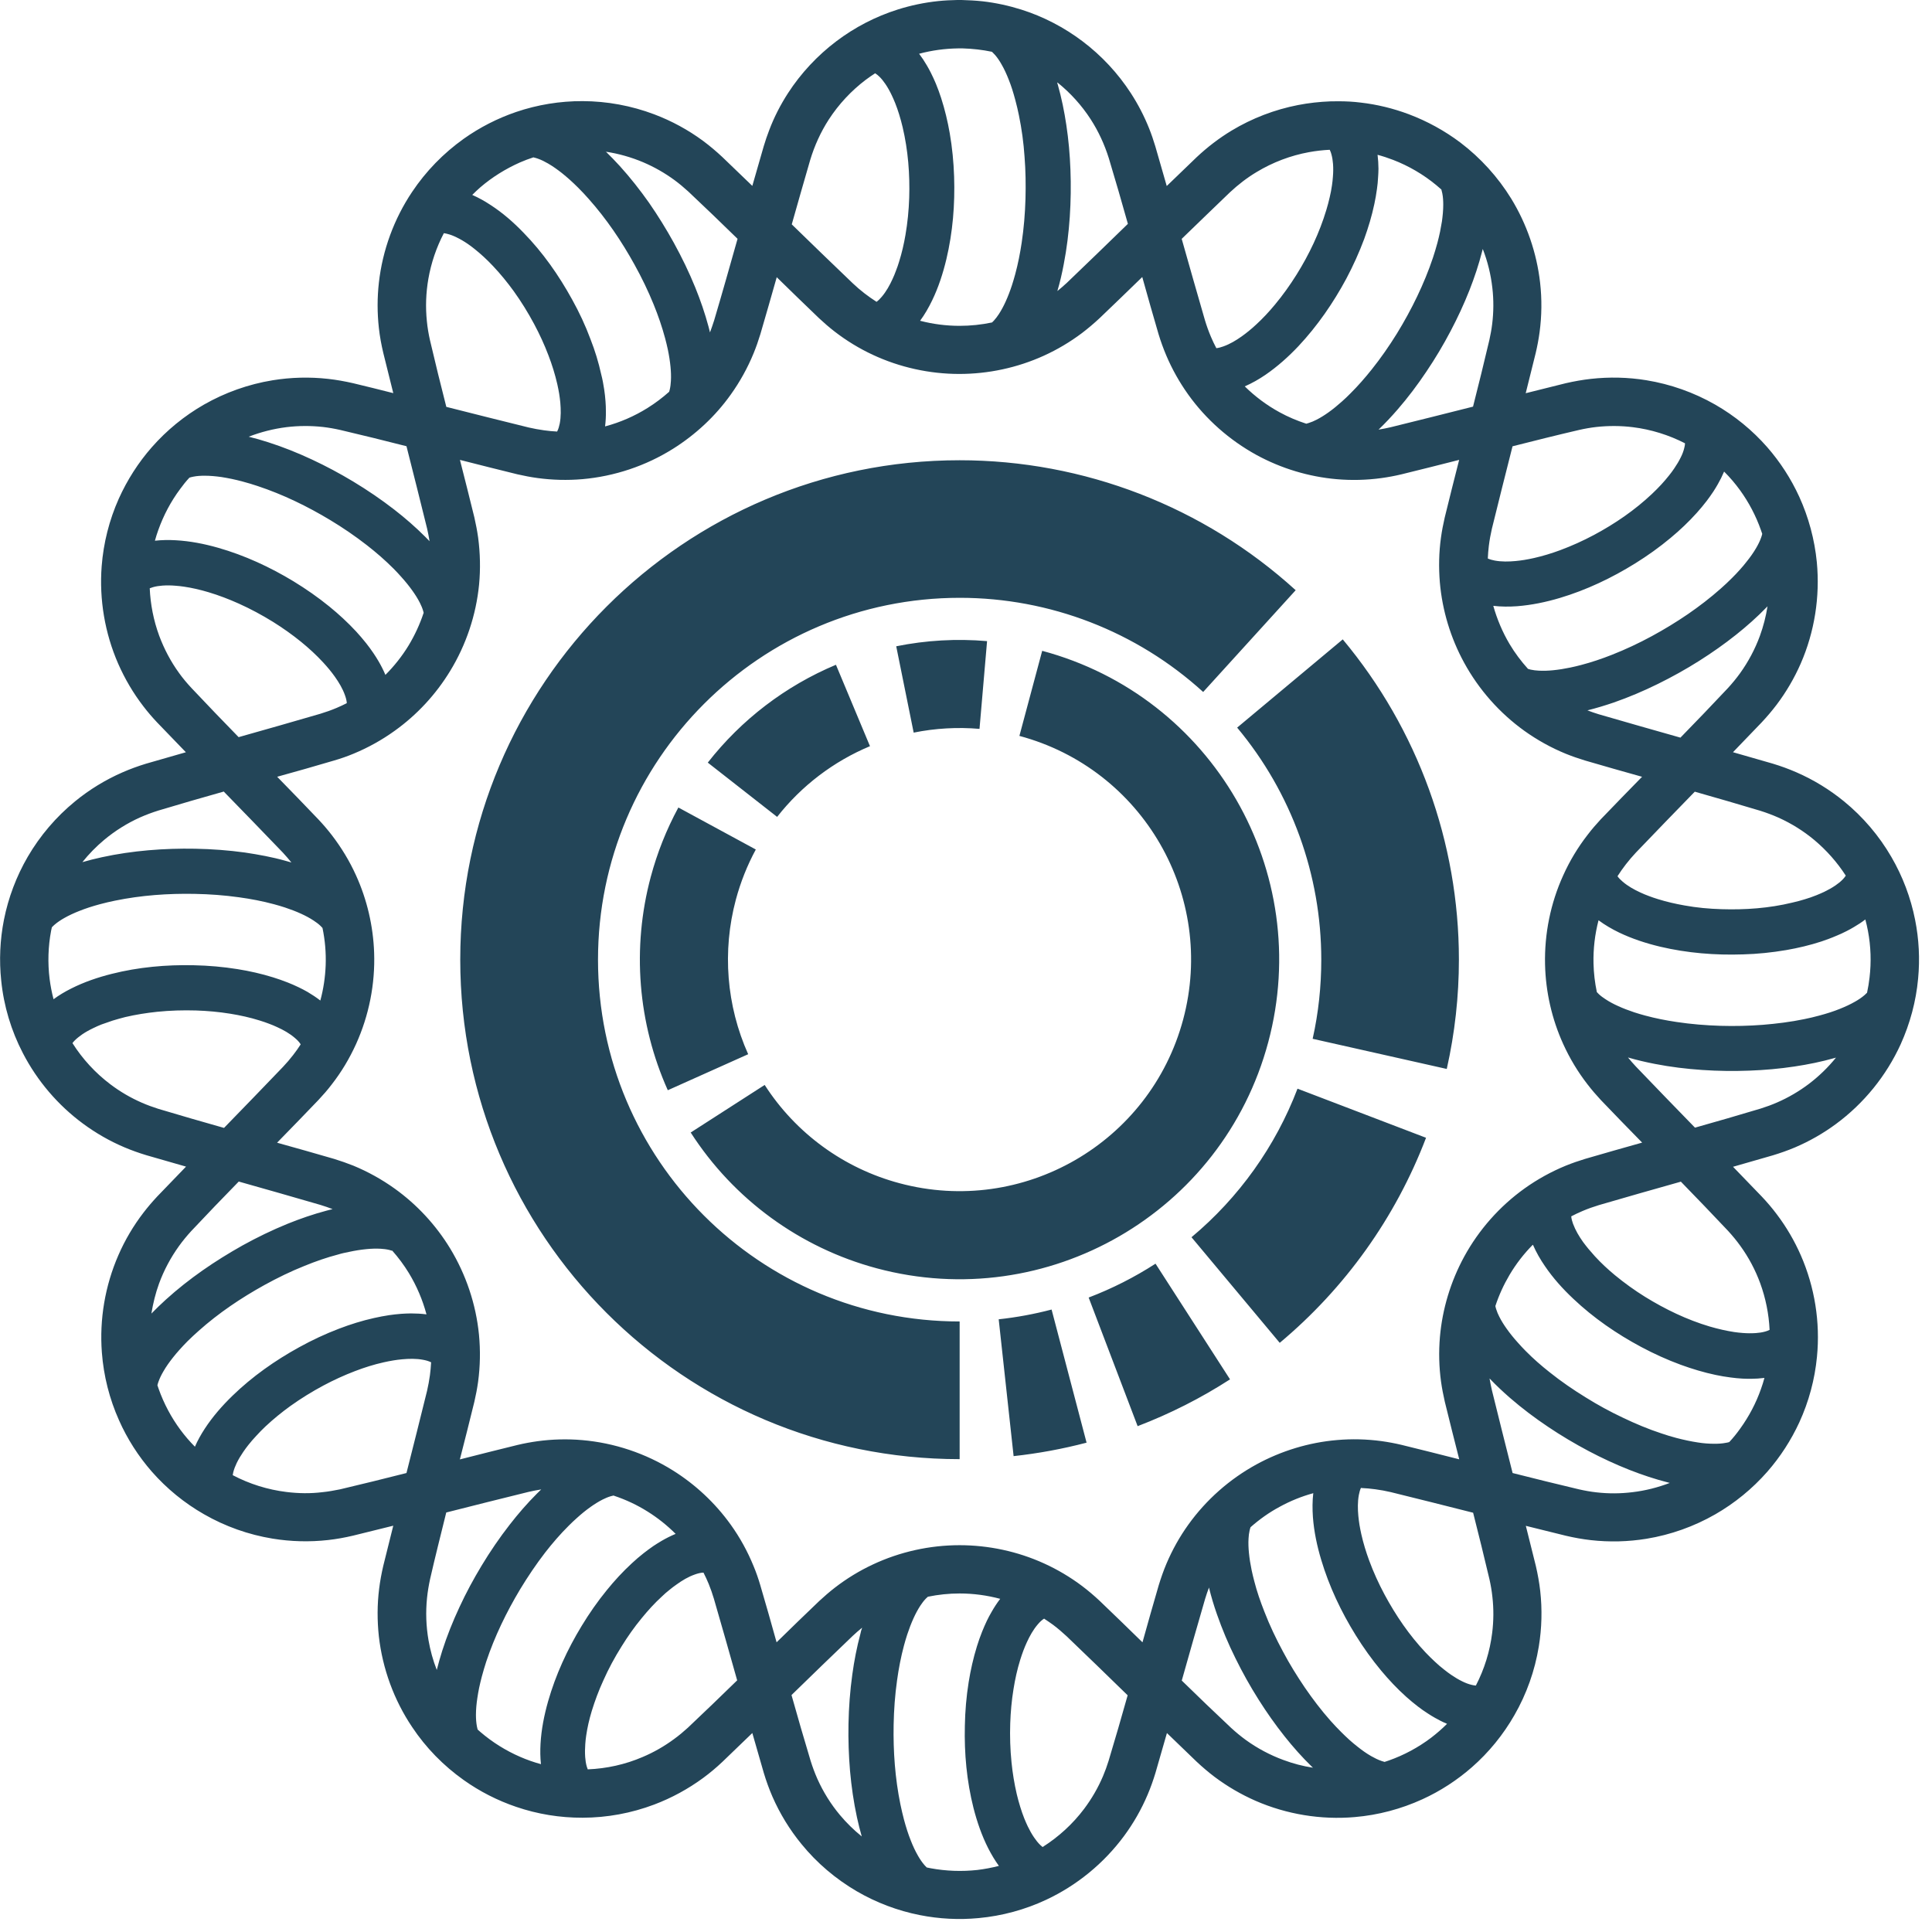 <svg viewBox="0 0 103 103" xmlns="http://www.w3.org/2000/svg" fill-rule="evenodd" clip-rule="evenodd" stroke-linejoin="round" stroke-miterlimit="1.414" fill="#234558"><path d="M40.107 9.914c.2-.707.404-1.415.61-2.12.087-.29.183-.575.292-.856.26-.69.6-1.35 1-1.97.69-1.065 1.57-2.007 2.58-2.77.982-.743 2.09-1.317 3.27-1.69.7-.222 1.43-.374 2.16-.45.34-.035.677-.052 1.017-.058h.227c.377.01.752.03 1.126.07.698.08 1.387.23 2.055.44 1.174.37 2.284.948 3.267 1.69 1.013.764 1.89 1.706 2.58 2.77.382.59.707 1.215.968 1.867.126.314.235.635.333.96.206.705.41 1.413.61 2.12.53-.512 1.058-1.023 1.59-1.532.572-.537 1.194-1.016 1.866-1.422 1.09-.657 2.294-1.12 3.543-1.363.568-.11 1.142-.174 1.72-.196.144-.003.288-.005.433-.005.4 0 .792.02 1.19.07.872.1 1.732.31 2.56.62.982.37 1.912.88 2.75 1.51 1.08.82 2.005 1.84 2.713 2.99.83 1.357 1.36 2.896 1.54 4.48.1.88.09 1.77-.028 2.644-.05.372-.12.74-.206 1.107-.176.715-.353 1.43-.533 2.143.712-.18 1.426-.36 2.14-.534.44-.1.883-.18 1.33-.23.986-.11 1.985-.088 2.963.072 1.286.21 2.53.65 3.66 1.295 1.046.597 1.99 1.37 2.782 2.273.69.79 1.266 1.68 1.705 2.637.502 1.1.822 2.29.94 3.495.175 1.84-.12 3.715-.86 5.408-.34.775-.77 1.51-1.28 2.187-.25.33-.518.644-.8.946l-1.53 1.59c.71.2 1.416.406 2.123.61.43.13.854.284 1.267.465.91.397 1.76.918 2.53 1.546 1.01.826 1.866 1.83 2.52 2.956.606 1.04 1.037 2.18 1.27 3.36.205 1.03.26 2.09.16 3.134-.11 1.207-.43 2.394-.93 3.5-.767 1.68-1.962 3.153-3.45 4.25-.68.502-1.42.924-2.2 1.255-.38.16-.77.296-1.165.416-.707.206-1.414.41-2.122.61.515.53 1.026 1.06 1.535 1.59.284.3.553.616.8.946.51.674.94 1.41 1.28 2.186.74 1.692 1.04 3.567.86 5.405-.115 1.208-.435 2.394-.94 3.496-.44.953-1.016 1.844-1.707 2.634-.794.905-1.737 1.676-2.78 2.274-1.13.647-2.375 1.09-3.66 1.3-.98.16-1.977.184-2.962.074-.447-.05-.89-.13-1.33-.233-.714-.174-1.43-.35-2.142-.53.18.713.36 1.427.534 2.14.102.44.182.883.233 1.33.11.986.085 1.986-.076 2.964-.21 1.285-.65 2.53-1.3 3.658-.595 1.043-1.367 1.99-2.27 2.78-.79.69-1.68 1.27-2.635 1.705-1.136.52-2.36.844-3.605.95-1.8.156-3.636-.145-5.295-.87-.773-.34-1.51-.77-2.185-1.277-.33-.25-.644-.52-.945-.8-.533-.51-1.06-1.02-1.59-1.533-.2.708-.405 1.415-.61 2.12-.12.397-.258.787-.42 1.167-.33.78-.753 1.52-1.255 2.2-1.076 1.457-2.515 2.635-4.154 3.402-1.13.53-2.353.86-3.597.976-1.05.1-2.11.045-3.14-.16-1.18-.233-2.32-.664-3.36-1.27-1.122-.655-2.13-1.51-2.95-2.52-.628-.765-1.15-1.62-1.546-2.526-.18-.413-.332-.837-.462-1.27-.206-.705-.41-1.412-.61-2.12-.53.512-1.058 1.023-1.59 1.532-.328.31-.672.6-1.035.866-.8.587-1.678 1.065-2.605 1.415-1.218.46-2.517.7-3.818.702-1.203.005-2.405-.19-3.544-.58-.992-.337-1.94-.82-2.793-1.427-1.08-.765-2.02-1.726-2.75-2.825-.97-1.442-1.58-3.115-1.776-4.842-.09-.84-.09-1.694.016-2.534.05-.41.126-.816.22-1.22.176-.713.354-1.427.533-2.14-.715.178-1.43.356-2.144.53-.44.104-.88.184-1.33.234-.983.11-1.982.085-2.96-.075-1.283-.21-2.527-.65-3.657-1.3-1.044-.596-1.987-1.367-2.78-2.27-.716-.82-1.31-1.746-1.75-2.74-.51-1.14-.82-2.365-.914-3.61-.135-1.77.17-3.563.88-5.19.352-.81.804-1.575 1.343-2.275.23-.3.474-.583.73-.858.51-.53 1.02-1.06 1.534-1.59-.708-.2-1.415-.406-2.122-.61-.395-.12-.784-.258-1.165-.42-.78-.33-1.518-.754-2.2-1.257-1.34-.986-2.445-2.282-3.21-3.76C.597 54.95.2 53.63.065 52.28-.05 51.2 0 50.1.21 49.036c.234-1.18.665-2.32 1.27-3.36.655-1.124 1.512-2.128 2.52-2.952.766-.628 1.62-1.15 2.527-1.546.41-.18.83-.333 1.26-.464.708-.205 1.415-.408 2.123-.61-.513-.528-1.024-1.058-1.534-1.59-.257-.273-.503-.558-.73-.856-.54-.7-.99-1.466-1.346-2.276-.71-1.625-1.014-3.42-.88-5.19.095-1.243.405-2.47.915-3.61.447-.992 1.04-1.92 1.756-2.736.794-.905 1.737-1.676 2.78-2.274 1.13-.646 2.375-1.088 3.66-1.298.98-.16 1.977-.185 2.962-.075.45.05.89.13 1.33.23.716.17 1.43.35 2.144.53-.18-.715-.356-1.43-.532-2.14-.105-.44-.186-.88-.236-1.33-.09-.807-.09-1.62 0-2.42.195-1.73.807-3.4 1.773-4.84.735-1.1 1.67-2.06 2.75-2.83.856-.608 1.8-1.09 2.795-1.43 1.14-.387 2.34-.583 3.545-.578 1.3.004 2.6.244 3.816.704.928.35 1.806.827 2.604 1.415.362.27.706.56 1.034.868l1.59 1.53zM53.33 85.24c-.708-.19-1.44-.288-2.173-.288-.568 0-1.135.06-1.69.174-.04.033-.078.07-.114.107-.108.113-.202.24-.288.37-.137.21-.254.432-.358.66-.13.285-.242.58-.34.877-.062.193-.12.388-.173.584-.164.612-.284 1.237-.37 1.864-.11.782-.167 1.57-.182 2.36-.027 1.423.076 2.857.362 4.253.056.27.12.54.19.81.053.2.11.39.174.59.058.178.12.353.19.527.108.275.232.546.38.803.1.175.214.347.348.502.037.043.076.086.118.125.073.017.146.03.22.045.815.15 1.655.18 2.48.09.388-.047.772-.12 1.15-.217-.215-.295-.4-.61-.565-.93-.35-.688-.6-1.42-.79-2.16-.36-1.43-.496-2.91-.46-4.38.014-.78.08-1.558.203-2.326.104-.646.247-1.284.44-1.907.082-.265.173-.525.275-.78.08-.196.162-.39.253-.58.077-.16.16-.318.25-.47.135-.24.29-.478.46-.7zm2.345 1.046c-.135.08-.25.198-.35.316-.243.284-.427.617-.582.954-.066.144-.127.29-.183.438-.06.16-.117.325-.168.49-.16.513-.276 1.04-.36 1.57-.098.602-.153 1.212-.174 1.822-.023.692-.002 1.386.068 2.075.058.58.15 1.14.28 1.7.055.23.117.46.186.68.064.21.134.41.213.61.057.142.12.284.185.423.1.207.212.41.342.6.096.14.203.278.326.397.04.04.08.075.125.11.853-.54 1.608-1.23 2.215-2.037.405-.54.744-1.125 1.007-1.745.112-.265.21-.534.295-.808.352-1.162.688-2.33 1.018-3.5-1.082-1.054-2.164-2.106-3.256-3.15-.228-.212-.464-.414-.713-.602-.16-.116-.32-.226-.48-.33zm-9.715.492c-.175.14-.343.288-.507.442-1.092 1.043-2.174 2.095-3.256 3.148.33 1.17.666 2.34 1.018 3.503.103.33.222.65.363.97.31.69.713 1.34 1.197 1.918.35.42.742.803 1.167 1.146-.097-.336-.18-.675-.255-1.015-.177-.817-.296-1.646-.37-2.478-.07-.83-.098-1.665-.082-2.5.017-.883.082-1.767.204-2.643.1-.73.24-1.45.43-2.16.02-.108.05-.215.09-.32zm-8.453-2.938c-.156.003-.313.047-.458.098-.36.125-.68.32-.98.536-.13.09-.26.188-.38.288-.14.11-.27.223-.39.34-.4.364-.76.762-1.1 1.18-.39.473-.74.972-1.06 1.49-.37.588-.7 1.2-.98 1.832-.24.523-.44 1.06-.61 1.61-.068.224-.128.45-.18.678-.047.21-.086.42-.117.63-.023.153-.04.306-.05.46-.018.23-.02.46-.005.69.013.17.037.342.084.507.015.05.032.1.053.15 1.005-.04 2.002-.26 2.93-.66.593-.25 1.157-.575 1.676-.958.257-.187.5-.39.73-.6.887-.835 1.76-1.68 2.63-2.527-.41-1.453-.82-2.906-1.242-4.355-.08-.266-.17-.527-.275-.784-.087-.21-.18-.413-.284-.615zm26.955.776c-.08.205-.15.414-.214.624-.423 1.45-.835 2.902-1.245 4.355.87.85 1.746 1.693 2.633 2.525.253.232.517.45.796.653.612.44 1.285.798 1.994 1.058.51.19 1.038.33 1.574.41l-.057-.05c-.52-.504-1.004-1.05-1.457-1.62-.5-.63-.96-1.283-1.387-1.96-.45-.71-.86-1.445-1.23-2.198-.38-.763-.71-1.55-.99-2.35-.166-.472-.31-.95-.428-1.436zM32.714 79.73c-.05.01-.1.023-.15.037-.15.044-.295.106-.434.176-.224.113-.437.248-.642.393-.255.18-.498.38-.73.59-.153.135-.3.275-.444.42-.45.447-.864.928-1.253 1.428-.48.623-.92 1.277-1.33 1.953-.73 1.22-1.36 2.512-1.81 3.864-.085.27-.165.53-.236.8-.052.2-.1.397-.142.596-.036.18-.07.366-.096.55-.044.293-.072.59-.073.886 0 .204.013.41.05.61.01.058.025.117.04.174l.16.14c.63.54 1.344.984 2.106 1.315.36.157.73.287 1.11.39-.04-.36-.043-.725-.023-1.087.044-.765.194-1.523.403-2.26.403-1.416 1.028-2.77 1.79-4.023.405-.667.85-1.307 1.343-1.91.41-.507.855-.988 1.334-1.43.2-.187.41-.367.627-.537.167-.13.337-.257.51-.376.148-.1.298-.193.45-.282.24-.14.488-.265.746-.372-.45-.45-.95-.85-1.49-1.187-.56-.353-1.166-.637-1.795-.846zm37.31-.127c-.624.17-1.23.415-1.798.726-.56.3-1.08.67-1.556 1.09-.02.054-.037.114-.05.174-.032.14-.05.287-.057.432-.015.25-.004.5.02.75.03.313.08.623.144.93.042.2.09.396.142.593.14.552.33 1.095.54 1.627.28.728.62 1.437.99 2.125.35.662.75 1.306 1.17 1.926.42.612.87 1.203 1.363 1.76.183.205.372.406.567.6.144.144.29.284.44.42.14.124.28.245.43.36.23.184.474.36.73.506.177.1.36.194.554.26.052.02.107.037.162.05l.22-.073c.81-.285 1.574-.696 2.26-1.214.3-.23.585-.478.852-.744-.224-.092-.44-.2-.646-.32-.13-.073-.26-.153-.386-.236-.177-.112-.347-.233-.513-.36-.216-.165-.426-.34-.63-.522-.48-.43-.925-.903-1.34-1.4-.493-.593-.944-1.224-1.352-1.88-.78-1.255-1.42-2.608-1.843-4.026-.222-.74-.384-1.503-.442-2.275-.03-.426-.03-.86.02-1.286zm2.534-.286c-.057.122-.09.258-.115.388-.067.367-.06.747-.026 1.117.015.157.036.314.06.47.03.17.062.34.1.508.107.474.25.94.417 1.394.23.622.505 1.227.817 1.81.6 1.116 1.32 2.174 2.19 3.094.16.17.33.334.5.493.16.15.32.29.49.42.12.1.25.19.377.28.19.13.388.25.596.35.154.076.315.14.48.18.08.02.158.036.238.04.455-.875.75-1.83.87-2.81.08-.64.084-1.29.01-1.93-.033-.313-.087-.623-.156-.93-.28-1.185-.57-2.365-.87-3.544-1.464-.37-2.927-.74-4.394-1.1-.27-.062-.543-.114-.818-.15-.25-.035-.503-.057-.755-.068zm-43.703.088c-.225.035-.447.08-.67.13-1.466.36-2.93.728-4.394 1.1-.29 1.178-.59 2.358-.86 3.542-.073.335-.13.674-.165 1.016-.077.75-.05 1.512.08 2.256.094.54.24 1.07.44 1.58.086-.34.183-.68.29-1.02.255-.797.567-1.574.92-2.33.35-.757.747-1.493 1.178-2.207.457-.758.956-1.49 1.5-2.188.45-.58.932-1.137 1.452-1.656l.24-.235zm12.557-64.633c-.288 1.014-.578 2.028-.874 3.04-.106.347-.224.69-.362 1.024-.318.776-.727 1.515-1.215 2.197-.82 1.154-1.88 2.14-3.08 2.893-1.45.91-3.12 1.47-4.84 1.62-.79.067-1.59.047-2.38-.06-.36-.048-.71-.116-1.07-.198-1.02-.25-2.05-.51-3.07-.77.26 1.022.52 2.046.77 3.07.08.355.15.71.2 1.07.11.83.13 1.675.05 2.51-.16 1.624-.69 3.207-1.54 4.6-.76 1.25-1.77 2.342-2.96 3.193-.68.49-1.42.9-2.193 1.22-.336.14-.68.26-1.024.36-1.014.3-2.03.59-3.047.87.738.76 1.475 1.51 2.204 2.28.25.266.485.54.706.827.51.663.95 1.386 1.294 2.15.587 1.29.915 2.7.965 4.115.06 1.675-.274 3.357-.966 4.883-.347.765-.78 1.49-1.296 2.15-.22.29-.46.563-.708.828-.73.764-1.466 1.52-2.204 2.276 1.016.282 2.03.57 3.046.865.345.107.687.226 1.023.36.774.32 1.513.73 2.195 1.218 1.188.85 2.2 1.943 2.96 3.19.848 1.395 1.38 2.978 1.54 4.603.08.834.065 1.68-.047 2.51-.05.36-.118.714-.2 1.067-.25 1.026-.51 2.05-.772 3.072 1.02-.26 2.045-.52 3.07-.77.353-.085.71-.15 1.067-.2.79-.108 1.59-.128 2.38-.06 1.716.147 3.386.707 4.844 1.62 1.2.75 2.253 1.737 3.08 2.89.49.683.896 1.422 1.214 2.2.14.333.258.675.36 1.022.3 1.015.587 2.03.87 3.048.758-.74 1.51-1.475 2.278-2.205.267-.247.54-.484.827-.706.63-.487 1.313-.904 2.033-1.24 1.44-.675 3.026-1.026 4.616-1.026 1.547 0 3.09.33 4.5.97.723.328 1.41.736 2.044 1.214.326.247.635.51.933.79.764.73 1.52 1.465 2.276 2.204.284-1.017.57-2.033.867-3.047.12-.39.254-.775.413-1.15.31-.73.7-1.43 1.163-2.074.95-1.326 2.2-2.43 3.633-3.214 1.32-.72 2.79-1.17 4.29-1.298.79-.07 1.59-.05 2.38.057.36.05.714.116 1.067.2 1.027.25 2.05.51 3.074.77-.26-1.024-.52-2.047-.77-3.073-.08-.35-.15-.71-.2-1.066-.108-.785-.127-1.585-.06-2.38.13-1.5.574-2.965 1.296-4.29.782-1.43 1.887-2.68 3.214-3.63.685-.49 1.424-.897 2.2-1.216.336-.136.678-.255 1.024-.36 1.014-.297 2.03-.584 3.047-.87-.74-.754-1.475-1.51-2.205-2.274-.247-.267-.484-.54-.705-.828-.514-.663-.95-1.386-1.296-2.15-.606-1.33-.936-2.783-.97-4.244-.038-1.632.293-3.27.97-4.755.344-.766.78-1.49 1.293-2.15.22-.29.456-.564.703-.83.73-.76 1.468-1.52 2.206-2.272-1.018-.285-2.034-.572-3.048-.87-.346-.105-.688-.224-1.024-.36-.78-.32-1.517-.73-2.2-1.218-1.325-.95-2.43-2.2-3.213-3.633-.722-1.32-1.167-2.79-1.296-4.29-.065-.79-.05-1.59.06-2.38.05-.36.118-.716.2-1.07.25-1.03.51-2.05.77-3.074-1.024.26-2.05.52-3.074.77-.353.085-.708.15-1.068.2-.79.108-1.59.128-2.38.06-1.5-.13-2.97-.574-4.29-1.296-1.43-.787-2.685-1.89-3.635-3.22-.46-.645-.853-1.34-1.164-2.073-.16-.376-.298-.76-.417-1.15-.297-1.01-.583-2.025-.867-3.04-.757.736-1.515 1.47-2.278 2.198-.298.277-.607.54-.93.786-.635.478-1.32.886-2.045 1.214-1.41.64-2.953.97-4.5.97-1.59 0-3.177-.35-4.618-1.023-.72-.336-1.404-.753-2.033-1.24-.286-.22-.56-.46-.824-.705-.76-.73-1.515-1.46-2.27-2.2zM22.994 72.634c-.135-.073-.29-.112-.44-.14-.365-.068-.745-.06-1.115-.026-.16.015-.32.035-.47.06-.18.03-.34.062-.51.1-.53.118-1.04.28-1.54.472-.57.218-1.13.474-1.67.762-.61.326-1.2.69-1.768 1.096-.465.336-.91.698-1.33 1.092-.17.16-.334.327-.49.5-.147.155-.287.317-.42.485-.095.12-.187.245-.274.373-.13.19-.25.388-.35.595-.073.154-.137.315-.18.482-.01.053-.023.107-.03.16.89.468 1.86.773 2.86.896.64.08 1.287.09 1.93.01.312-.03.623-.09.93-.15 1.184-.28 2.365-.57 3.543-.87.37-1.46.74-2.924 1.1-4.39.06-.27.113-.543.15-.818.03-.225.05-.45.063-.68zm56.417.857c.04.22.08.43.13.64.36 1.47.73 2.93 1.1 4.4 1.18.3 2.36.59 3.54.87.31.07.62.126.93.16.64.074 1.29.07 1.93-.01.68-.08 1.34-.25 1.98-.492l-.077-.02c-.705-.18-1.396-.41-2.072-.675-.744-.294-1.472-.632-2.18-1.006-.74-.392-1.464-.822-2.16-1.29-.707-.473-1.387-.986-2.03-1.543-.373-.324-.734-.664-1.076-1.022zM69.07 31.46c-4.9-4.455-11.286-6.923-17.91-6.923-14.693 0-26.623 11.93-26.623 26.624 0 14.71 11.92 26.63 26.624 26.63v-7.34c-10.65 0-19.28-8.633-19.28-19.29 0-10.642 8.643-19.29 19.288-19.29 4.8 0 9.425 1.79 12.975 5.02l4.936-5.43zM54.038 77.63c1.312-.143 2.613-.383 3.89-.718l-1.865-7.097c-.925.243-1.867.417-2.82.52l.795 7.294zM20.896 66.68c-.045-.016-.092-.03-.14-.042-.152-.037-.31-.055-.463-.064-.25-.014-.503-.004-.752.02-.31.03-.62.08-.92.145-.2.04-.395.08-.59.14-.614.16-1.214.37-1.8.61-.73.29-1.444.64-2.135 1.02-1.246.69-2.437 1.49-3.502 2.44-.205.18-.406.37-.6.56-.143.145-.283.293-.418.444-.125.14-.245.28-.36.427-.185.235-.36.478-.506.734-.104.178-.196.36-.264.555-.02.06-.04.12-.054.182.02.063.043.126.065.19.277.782.67 1.524 1.165 2.192.233.314.49.614.77.895.144-.334.324-.653.523-.958.42-.644.93-1.226 1.48-1.76 1.055-1.024 2.272-1.88 3.56-2.588.68-.376 1.39-.708 2.116-.985.61-.233 1.233-.428 1.87-.57.27-.06.54-.113.81-.153.21-.03.42-.054.63-.07.177-.013.354-.02.53-.022.274 0 .55.015.826.05-.206-.772-.522-1.514-.938-2.2-.26-.426-.56-.83-.893-1.204zm60.82-.317c-.477.482-.895 1.023-1.24 1.607-.31.524-.564 1.08-.754 1.658.01.057.026.112.043.167.043.14.1.273.167.403.112.224.247.437.392.64.182.257.38.5.59.733.136.16.276.3.42.45.404.41.836.787 1.284 1.14.612.49 1.256.93 1.922 1.34.64.4 1.3.76 1.98 1.08.668.32 1.356.61 2.06.84.262.09.526.17.792.24.196.05.394.1.593.14.182.04.365.07.55.1.293.048.59.07.886.07.21 0 .41-.01.61-.05.06-.01.12-.02.18-.04.207-.22.4-.46.578-.71.47-.65.847-1.36 1.113-2.12.07-.19.13-.39.185-.59-.24.03-.483.046-.723.047-.15 0-.3-.002-.452-.01-.207-.012-.415-.032-.622-.06-.27-.034-.54-.08-.805-.136-.63-.133-1.25-.32-1.86-.542-.725-.266-1.43-.587-2.11-.95-1.306-.697-2.54-1.548-3.614-2.564-.564-.53-1.087-1.11-1.52-1.75-.244-.354-.46-.73-.63-1.12zm-21.06 9.667c1.724-.66 3.373-1.494 4.92-2.493l-3.972-6.167c-1.122.724-2.317 1.33-3.565 1.805l2.61 6.854zm7.57-4.44c3.49-2.918 6.178-6.68 7.8-10.932l-6.852-2.618c-1.176 3.08-3.122 5.806-5.652 7.92l4.704 5.63zm21.37-8.588c-1.454.41-2.907.822-4.356 1.246-.295.09-.59.194-.875.316-.203.086-.403.18-.598.283.01.134.05.268.094.392.13.35.32.67.54.98.09.12.19.25.29.37.11.13.225.26.34.39.33.36.687.69 1.06 1 .51.42 1.05.81 1.614 1.16 1.073.663 2.23 1.22 3.44 1.58.225.065.45.125.68.176.21.047.42.087.63.12.152.02.305.04.46.05.23.018.46.02.69.005.17-.012.342-.036.507-.083.08-.023.158-.05.23-.088-.04-.85-.21-1.69-.5-2.485-.26-.71-.616-1.38-1.06-1.993-.2-.28-.42-.543-.65-.796-.833-.886-1.677-1.76-2.525-2.633zm-76.878 0c-.85.87-1.695 1.747-2.527 2.634-.23.253-.45.517-.65.796-.44.612-.8 1.285-1.06 1.994-.19.52-.32 1.057-.41 1.604.25-.257.508-.504.77-.743.62-.562 1.278-1.08 1.96-1.558.686-.48 1.396-.92 2.126-1.33.776-.43 1.574-.816 2.39-1.15.68-.275 1.378-.516 2.088-.705.11-.03.218-.057.327-.083-.214-.083-.43-.157-.65-.224-1.45-.424-2.902-.835-4.355-1.246zm24.1-2.632c2.29 3.566 5.83 6.15 9.924 7.247 9.084 2.434 18.436-2.965 20.87-12.05 2.436-9.09-2.96-18.434-12.05-20.87l-1.215 4.536c6.586 1.765 10.494 8.534 8.73 15.12-1.764 6.58-8.54 10.492-15.12 8.728-2.966-.79-5.53-2.66-7.19-5.24l-3.95 2.54zm-20.792-4.7c-.078-.128-.192-.237-.305-.334-.28-.242-.61-.426-.95-.58-.14-.067-.29-.127-.44-.183-.16-.06-.32-.117-.49-.168-.51-.16-1.04-.277-1.57-.362-.6-.097-1.21-.152-1.82-.172-.69-.02-1.382 0-2.07.07-.57.06-1.14.15-1.698.28-.23.06-.455.12-.68.19-.204.068-.406.138-.604.21-.145.06-.287.12-.426.19-.21.1-.41.21-.6.34-.14.1-.28.206-.4.33-.04.04-.077.084-.11.13.534.845 1.223 1.594 2.024 2.198.515.39 1.075.717 1.666.975.29.127.585.235.885.33 1.166.35 2.334.687 3.505 1.018 1.05-1.08 2.1-2.163 3.144-3.254.19-.202.37-.41.54-.63.14-.18.273-.368.397-.56zm70.766.707c.135.167.277.328.424.485 1.043 1.09 2.095 2.174 3.148 3.256 1.17-.33 2.34-.667 3.503-1.018.302-.095.6-.203.887-.33.59-.257 1.15-.585 1.666-.972.543-.41 1.035-.886 1.462-1.414l-.084.024c-.7.198-1.412.343-2.13.45-.793.12-1.593.19-2.394.22-.84.033-1.68.022-2.517-.035-.85-.057-1.694-.16-2.53-.323-.48-.093-.96-.205-1.433-.343zm-50.63-13.32c-.632 1.17-1.124 2.407-1.468 3.69-1.014 3.784-.693 7.8.908 11.376l4.285-1.92c-1.16-2.59-1.39-5.5-.657-8.24.25-.93.606-1.827 1.064-2.674l-4.13-2.24zm40.97 13.925c.43-1.912.646-3.866.646-5.825 0-6.24-2.192-12.28-6.192-17.07l-5.63 4.704c2.898 3.47 4.485 7.85 4.485 12.37 0 1.42-.15 2.84-.46 4.22l7.16 1.61zm22.32-7.967c-.196.15-.4.284-.61.406-.13.08-.264.15-.4.22-.186.1-.376.18-.568.26-.252.11-.508.2-.767.29-.613.2-1.244.35-1.88.46-.763.13-1.534.21-2.307.23-1.477.05-2.97-.07-4.41-.41-.752-.18-1.494-.42-2.192-.755-.382-.185-.754-.4-1.096-.654-.195.75-.286 1.526-.268 2.3.012.515.072 1.028.178 1.53.035.04.073.078.112.114.107.1.224.183.345.262.21.14.43.256.66.36.28.13.58.242.872.34.192.063.387.12.583.173.553.15 1.116.26 1.68.344.775.117 1.556.18 2.337.204.754.022 1.507.005 2.257-.053.74-.06 1.48-.153 2.205-.302.27-.055.54-.117.804-.19.197-.052.392-.11.585-.172.175-.057.35-.12.523-.19.273-.11.544-.232.8-.38.178-.1.35-.214.505-.347.048-.04.094-.084.137-.13.058-.267.102-.537.133-.808.098-.827.07-1.666-.084-2.483-.038-.203-.084-.405-.138-.606zm-82.268.447c-.03-.033-.06-.066-.093-.097-.11-.108-.24-.2-.37-.287-.21-.138-.43-.255-.66-.36-.28-.13-.58-.24-.87-.338-.192-.063-.39-.12-.584-.173-.61-.165-1.235-.284-1.863-.37-.784-.11-1.57-.167-2.36-.182-1.424-.027-2.86.075-4.254.362-.27.055-.54.118-.806.19-.195.052-.39.11-.583.173-.176.058-.35.12-.524.19-.275.11-.545.232-.803.38-.178.102-.35.215-.504.348-.05.044-.1.09-.145.14-.015.06-.027.123-.04.184-.16.845-.185 1.714-.08 2.566.047.366.117.728.21 1.084.296-.218.61-.405.94-.57.685-.346 1.416-.595 2.16-.782 1.426-.36 2.91-.494 4.378-.46.778.016 1.556.083 2.325.206.643.103 1.28.246 1.903.44.263.082.523.173.78.274.197.078.39.162.58.254.16.077.32.16.473.247.235.14.466.29.684.46.167-.612.26-1.244.285-1.88.024-.67-.033-1.335-.17-1.99zm73.18-7.266c-1.053 1.082-2.105 2.165-3.148 3.256-.19.203-.37.412-.54.632-.157.203-.305.414-.443.63.077.11.176.205.276.29.28.24.61.425.95.58.14.066.29.127.44.183.16.06.32.117.49.168.46.144.94.253 1.41.336.654.12 1.315.18 1.977.2 1.263.04 2.542-.05 3.773-.35.226-.05.45-.11.675-.18.204-.06.406-.13.604-.21.142-.055.284-.12.423-.183.204-.1.41-.212.6-.342.14-.095.274-.202.394-.325.056-.06.11-.123.155-.193l.004-.005c-.458-.71-1.024-1.35-1.67-1.893-.58-.486-1.23-.89-1.917-1.2-.316-.14-.638-.26-.966-.364-1.164-.35-2.33-.688-3.5-1.02zm-78.42 0c-1.172.33-2.34.667-3.505 1.018-.33.103-.65.223-.97.364-.69.31-1.334.713-1.914 1.197-.426.356-.816.754-1.163 1.188.346-.1.695-.187 1.045-.263.816-.178 1.645-.297 2.477-.37.83-.072 1.668-.098 2.5-.082.886.017 1.77.082 2.645.203.726.11 1.45.24 2.157.44l.32.09c-.144-.18-.296-.35-.45-.52-1.045-1.09-2.097-2.172-3.15-3.254zm32.62-6.754c-2.685 1.126-5.037 2.922-6.83 5.215l3.697 2.894c1.3-1.66 3.01-2.96 4.95-3.77l-1.81-4.33zM18.49 37.5c-.007-.15-.05-.3-.1-.438-.123-.35-.32-.677-.534-.98-.092-.13-.188-.254-.288-.377-.11-.134-.223-.264-.34-.39-.365-.395-.762-.76-1.18-1.1-.473-.384-.973-.737-1.49-1.06-.59-.365-1.2-.694-1.833-.978-.523-.235-1.06-.44-1.61-.605-.224-.067-.45-.127-.678-.178-.208-.047-.418-.087-.63-.118-.152-.022-.306-.04-.46-.05-.23-.02-.46-.023-.69-.006-.17.013-.342.037-.507.085-.057.016-.113.035-.167.058.037.86.206 1.716.503 2.526.26.7.617 1.38 1.06 1.99.2.28.42.54.652.79.832.884 1.676 1.76 2.524 2.63 1.452-.41 2.905-.822 4.354-1.246.298-.09.59-.194.878-.316.18-.077.36-.16.535-.25zm75.75-5.186c-.02.023-.044.047-.067.07-.506.522-1.052 1.005-1.62 1.457-.628.5-1.285.96-1.964 1.39-.71.45-1.45.86-2.2 1.23-.77.38-1.55.71-2.35.99-.47.16-.93.3-1.41.42.2.077.4.146.61.21 1.45.422 2.9.833 4.35 1.244.85-.87 1.69-1.747 2.523-2.633.233-.253.452-.52.653-.797.442-.614.8-1.287 1.06-1.995.186-.512.322-1.04.406-1.576zM52.622 34.18c-1.618-.14-3.25-.047-4.842.275l.93 4.603c1.155-.234 2.337-.3 3.51-.2l.403-4.678zm-30.03-1.487c-.008-.04-.018-.08-.03-.117-.043-.15-.105-.295-.175-.434-.113-.224-.248-.437-.393-.64-.182-.257-.38-.5-.59-.733-.136-.16-.276-.3-.42-.45-.448-.45-.93-.868-1.43-1.257-.622-.484-1.276-.93-1.95-1.336-1.22-.735-2.514-1.364-3.866-1.813-.26-.087-.525-.167-.792-.238-.196-.054-.394-.1-.593-.143-.18-.037-.364-.07-.548-.1-.294-.04-.59-.07-.886-.07-.21 0-.41.01-.61.05-.07.014-.14.03-.21.052-.18.192-.34.393-.49.6-.5.668-.89 1.41-1.17 2.193-.068.187-.127.377-.18.57.366-.04.737-.046 1.105-.025.765.042 1.524.19 2.26.4 1.416.403 2.77 1.03 4.024 1.79.664.406 1.304.85 1.91 1.343.504.41.985.854 1.43 1.333.184.202.364.41.535.626.13.166.256.335.374.51.1.146.195.296.285.45.135.232.26.475.365.726.47-.47.89-1 1.236-1.568.33-.546.6-1.13.8-1.735zm69.32-7.543c-.096.228-.207.45-.328.66-.075.133-.154.262-.237.39-.114.173-.236.343-.362.51-.166.216-.34.425-.522.628-.43.48-.902.926-1.4 1.34-.593.495-1.223.945-1.88 1.354-1.254.78-2.607 1.424-4.025 1.847-.74.22-1.505.38-2.277.44-.42.03-.85.03-1.27-.02.2.71.49 1.4.87 2.04.28.47.61.91.98 1.32l.14.04c.144.03.29.05.434.055.25.014.5.004.75-.02.31-.03.62-.08.93-.145.2-.04.397-.09.59-.14.555-.146 1.098-.33 1.63-.54.728-.287 1.437-.62 2.125-.993.66-.358 1.304-.75 1.925-1.174.61-.42 1.2-.873 1.756-1.366.206-.182.407-.37.6-.565.146-.144.286-.292.42-.443.126-.14.246-.28.36-.43.186-.23.36-.474.508-.73.103-.177.196-.36.263-.554.023-.063.043-.127.057-.193-.023-.067-.045-.135-.07-.202-.265-.755-.642-1.473-1.112-2.123-.254-.35-.54-.687-.85-.995zm-2.07-1.512c-.874-.45-1.826-.745-2.802-.865-.64-.078-1.29-.08-1.93-.01-.313.035-.623.09-.93.16-1.184.276-2.364.57-3.543.87-.37 1.462-.74 2.926-1.1 4.392-.07.304-.126.61-.164.92-.026.222-.045.446-.054.67.12.054.25.086.37.11.363.067.744.06 1.113.025.157-.015.314-.035.47-.06.17-.028.34-.062.51-.1.472-.107.94-.25 1.392-.417.62-.23 1.225-.504 1.81-.816 1.114-.596 2.172-1.32 3.092-2.19.17-.16.334-.326.493-.497.144-.157.284-.32.416-.487.096-.12.19-.245.275-.373.13-.19.25-.388.35-.595.078-.155.14-.315.18-.482.02-.08.04-.162.04-.244v-.02zm-68.16.154c-1.178-.3-2.36-.593-3.543-.87-.31-.07-.62-.124-.93-.16-.65-.07-1.29-.067-1.93.01-.69.086-1.37.258-2.02.51.35.086.7.186 1.04.296.795.254 1.572.566 2.33.92.755.352 1.492.747 2.206 1.177.757.457 1.49.955 2.19 1.498.58.45 1.134.933 1.653 1.453.075.075.15.15.223.228-.036-.225-.08-.447-.13-.67-.36-1.465-.73-2.93-1.1-4.392zm1.983-11.365c-.4.764-.68 1.59-.828 2.438-.13.744-.157 1.505-.08 2.256.034.35.092.69.167 1.02.277 1.19.57 2.37.87 3.55 1.463.37 2.927.74 4.394 1.1.27.06.542.114.817.15.23.033.463.054.696.066.07-.132.11-.283.14-.427.07-.368.06-.748.03-1.117-.015-.16-.036-.315-.06-.47-.03-.17-.06-.34-.1-.51-.12-.524-.28-1.04-.473-1.54-.216-.57-.473-1.126-.76-1.664-.326-.61-.692-1.204-1.097-1.766-.338-.464-.7-.91-1.095-1.327-.16-.17-.326-.337-.5-.496-.156-.144-.32-.283-.485-.416-.12-.097-.245-.19-.37-.276-.19-.13-.39-.248-.598-.348-.153-.075-.314-.14-.48-.18-.06-.017-.12-.03-.18-.036zm55.38.86l-.027.108c-.18.704-.41 1.395-.676 2.072-.294.745-.633 1.474-1.007 2.183-.39.742-.82 1.464-1.29 2.16-.472.707-.985 1.387-1.543 2.03-.32.368-.655.726-1.008 1.064.214-.034.426-.077.637-.125 1.47-.36 2.93-.73 4.4-1.1.3-1.18.59-2.36.87-3.55.06-.28.116-.56.15-.85.08-.64.084-1.29.01-1.93-.08-.71-.25-1.408-.51-2.073zm-50.603-4.9c-.246.08-.488.17-.725.274-.762.34-1.474.78-2.104 1.32-.15.13-.296.27-.437.41.34.15.665.33.975.536.65.42 1.23.93 1.76 1.48 1.03 1.055 1.88 2.27 2.59 3.56.38.683.71 1.39.98 2.118.24.61.43 1.234.57 1.87.07.268.12.54.16.81.03.21.056.42.07.63.015.177.02.355.02.533.005.265-.01.536-.043.805.798-.212 1.565-.545 2.266-.984.408-.254.79-.543 1.15-.863l.03-.108c.036-.15.054-.31.063-.465.015-.25.004-.503-.02-.753-.03-.313-.08-.623-.144-.93-.043-.198-.09-.396-.143-.593-.163-.61-.37-1.21-.61-1.8-.297-.73-.64-1.44-1.023-2.13-.687-1.244-1.493-2.435-2.44-3.5-.182-.207-.37-.408-.566-.603-.144-.143-.29-.283-.443-.42-.137-.123-.28-.244-.425-.36-.233-.183-.475-.356-.73-.505-.18-.103-.36-.196-.555-.263-.07-.024-.14-.046-.21-.06zm45-.13c.03.245.045.494.047.74 0 .15-.01.302-.02.453-.01.21-.03.417-.06.624-.036.27-.083.54-.14.805-.133.63-.32 1.25-.54 1.86-.268.72-.59 1.43-.95 2.11-.698 1.3-1.548 2.53-2.56 3.61-.53.56-1.11 1.08-1.75 1.52-.35.24-.72.45-1.108.62.55.54 1.177 1.01 1.857 1.38.454.25.93.45 1.423.61.044-.01.09-.025.134-.04.14-.043.27-.1.4-.166.225-.113.437-.248.642-.393.253-.18.496-.38.73-.59.15-.134.3-.274.442-.42.405-.402.782-.834 1.138-1.28.49-.613.936-1.257 1.347-1.92.393-.64.755-1.3 1.08-1.98.32-.67.605-1.357.84-2.06.086-.26.166-.527.237-.79.053-.2.1-.397.142-.596.037-.182.07-.365.1-.55.04-.292.07-.59.07-.885 0-.203-.01-.41-.05-.61-.013-.07-.03-.14-.05-.206-.09-.082-.186-.163-.28-.24-.686-.565-1.46-1.018-2.29-1.338-.277-.107-.56-.2-.846-.276zm-2.55-.272c-.37.018-.74.06-1.107.127-.983.18-1.93.54-2.786 1.056-.52.31-.99.676-1.43 1.086-.86.823-1.71 1.65-2.57 2.48.41 1.448.82 2.895 1.24 4.34.09.298.195.59.317.878.087.207.184.41.29.61.13-.014.254-.052.373-.094.35-.124.677-.32.98-.535.13-.092.254-.188.377-.288.135-.11.265-.223.39-.34.36-.33.69-.686 1-1.06.424-.508.81-1.05 1.16-1.61.67-1.074 1.22-2.23 1.584-3.443.068-.224.128-.45.18-.678.05-.208.09-.418.12-.63.022-.152.04-.306.05-.46.02-.23.023-.46.006-.69-.013-.17-.04-.342-.085-.507-.02-.08-.05-.158-.086-.232l-.006-.01zm-38.605.086c.26.25.513.52.755.78.562.62 1.08 1.28 1.56 1.96.477.69.917 1.4 1.32 2.13.428.778.813 1.57 1.146 2.39.276.68.517 1.38.707 2.09l.076.3c.08-.21.15-.42.22-.635.43-1.45.84-2.902 1.25-4.354-.87-.85-1.744-1.692-2.63-2.525-.233-.213-.475-.415-.728-.602-.52-.382-1.083-.703-1.676-.955-.64-.27-1.31-.46-1.99-.562zM52.88 2.76c-.508-.106-1.026-.164-1.547-.18h-.26c-.7.01-1.397.105-2.073.286.15.197.288.405.41.617.078.13.15.264.218.4.094.185.18.375.262.568.104.25.198.51.283.77.2.62.35 1.25.46 1.88.132.76.207 1.54.233 2.31.05 1.48-.07 2.97-.413 4.41-.18.75-.42 1.497-.756 2.19-.183.38-.394.75-.644 1.09.687.18 1.397.27 2.107.27.58 0 1.16-.06 1.728-.18.035-.032.067-.066.1-.1.097-.106.184-.224.264-.345.137-.21.254-.433.358-.66.13-.286.242-.58.34-.88.062-.192.12-.39.173-.584.15-.553.26-1.115.345-1.68.116-.774.18-1.555.203-2.337.02-.752.01-1.505-.05-2.255-.05-.74-.15-1.477-.3-2.204-.053-.27-.12-.54-.19-.806-.05-.196-.11-.39-.17-.585-.058-.18-.12-.354-.19-.527-.108-.274-.23-.544-.38-.802-.1-.177-.214-.35-.348-.503-.05-.054-.1-.107-.152-.155zm-6.223 1.146c-.172.11-.34.228-.504.35-.772.584-1.44 1.303-1.968 2.115-.433.67-.762 1.4-.992 2.16-.333 1.14-.658 2.29-.982 3.43 1.08 1.05 2.16 2.1 3.25 3.14.2.19.41.37.63.54.21.16.42.31.64.45.103-.076.193-.17.274-.265.243-.284.427-.617.58-.954.067-.142.127-.29.18-.436.065-.16.12-.327.17-.49.146-.465.255-.94.337-1.418.113-.652.177-1.314.2-1.976.04-1.264-.06-2.54-.35-3.77-.055-.23-.116-.457-.185-.68-.063-.205-.133-.406-.212-.605-.057-.143-.12-.285-.186-.424-.1-.21-.21-.41-.34-.6-.097-.14-.203-.28-.327-.395-.06-.06-.125-.112-.194-.157l-.01-.005zm9.707.506l.034.117c.197.7.343 1.41.45 2.13.12.79.19 1.59.22 2.39.033.84.02 1.68-.035 2.51-.057.847-.16 1.693-.322 2.528-.09.48-.2.96-.34 1.43.17-.14.34-.283.5-.433 1.09-1.044 2.178-2.096 3.26-3.15-.33-1.17-.665-2.338-1.017-3.5-.23-.73-.55-1.43-.967-2.075-.48-.743-1.08-1.406-1.77-1.96z"/></svg>
